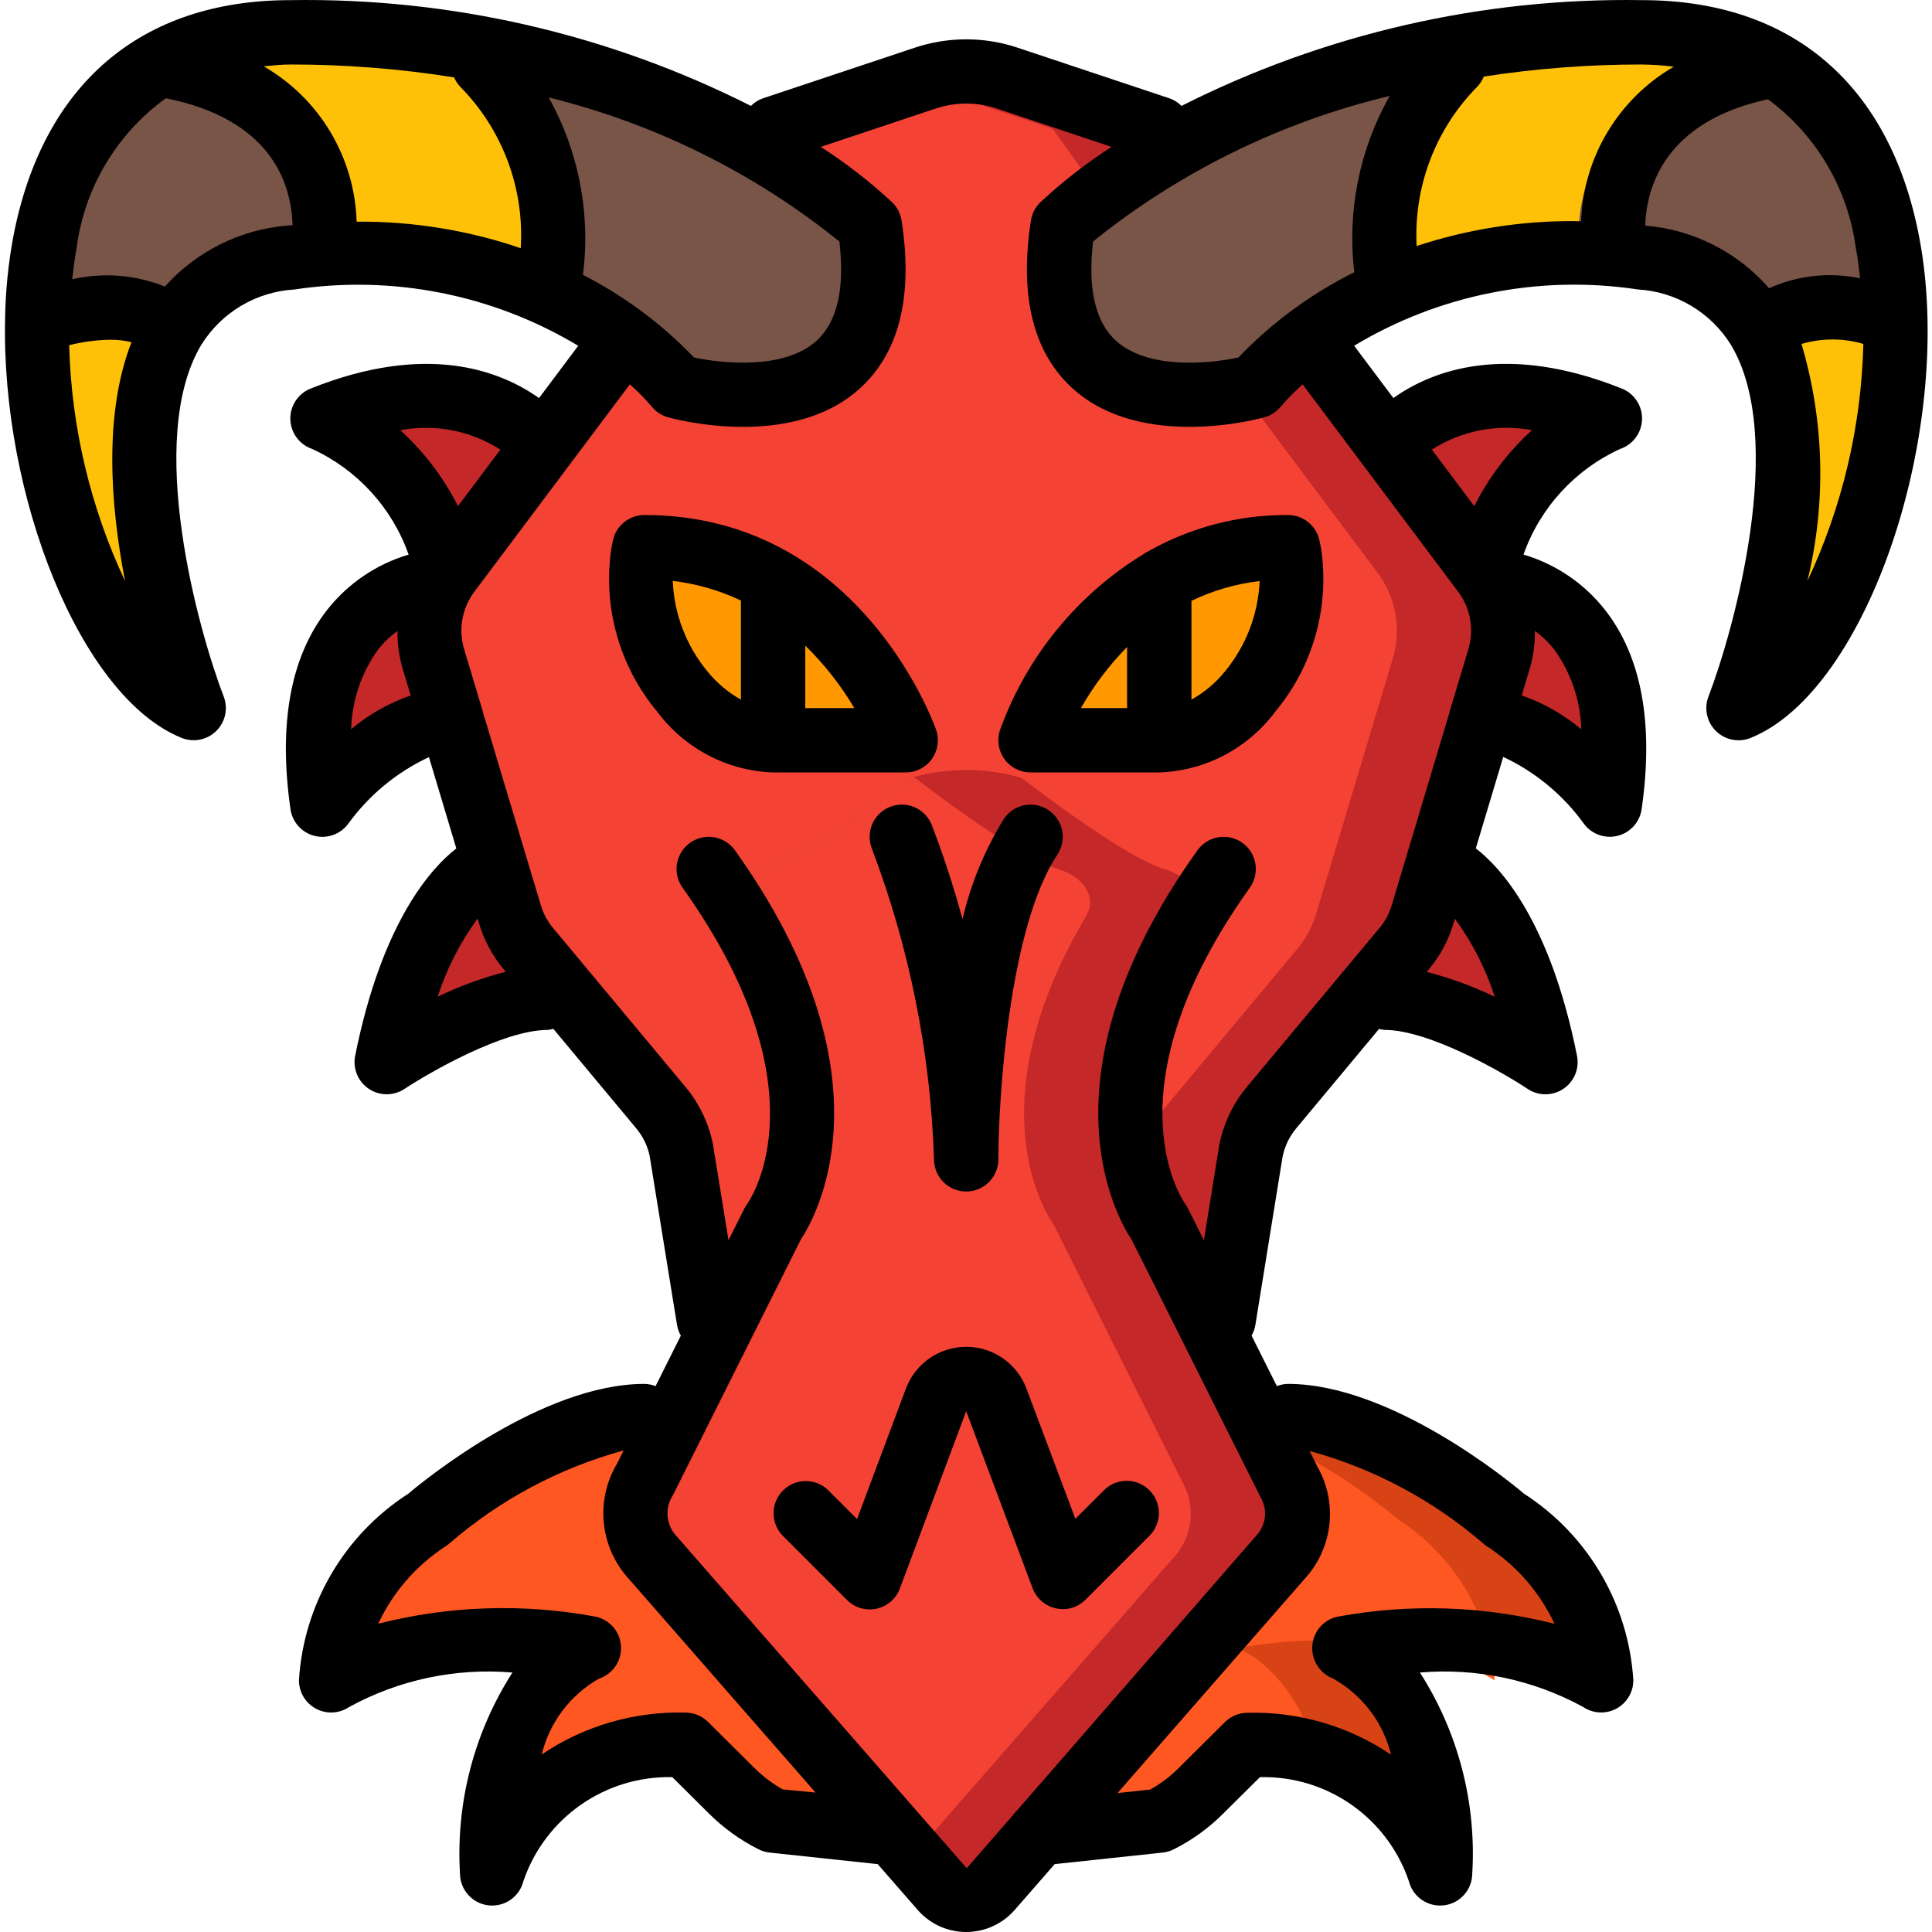 <svg height="512pt" viewBox="-1 0 512 512.306" width="512pt" xmlns="http://www.w3.org/2000/svg"><path d="m175.562 385.297c-3.781-6.543-11.465-9.75-18.773-7.844-16.277 5.688-31.375 14.309-44.543 25.438-14.832 9.344-24.336 25.184-25.602 42.668 25.602-17.066 68.27-8.531 68.27-8.531s-25.602 8.531-25.602 59.73c0 0 8.531-34.133 51.199-34.133l12.203 12.117c3.242 3.254 6.988 5.961 11.094 8.023l31.914 3.41zm0 0" fill="#ff5722"/><path d="m365.047 435.66c-6.059.598-9.898 1.367-9.898 1.367s25.598 8.531 25.598 59.73c-4.836-15.289-17.012-27.145-32.426-31.57-6.098-1.77-12.426-2.633-18.773-2.562l-4.438 4.352-7.766 7.766c-3.242 3.254-6.988 5.961-11.094 8.023l-31.914 3.41 1.965-3.242 58.281-97.621c.68-1.207 1.543-2.301 2.559-3.242 4.078-4.449 10.312-6.23 16.129-4.605 16.285 5.664 31.387 14.285 44.543 25.426 14.832 9.344 24.34 25.184 25.602 42.668-9.055-5.574-19.277-8.961-29.867-9.898-9.473-1.031-19.027-1.031-28.5 0zm0 0" fill="#d84315"/><g fill="#c52828"><path d="m135.586 230.434s-17.07 8.535-25.602 51.199c0 0 25.602-17.066 42.668-17.066zm0 0"/><path d="m374.516 230.434s17.07 8.535 25.602 51.199c0 0-25.602-17.066-42.668-17.066zm0 0"/><path d="m391.156 191.777h.086c16.043-2.984 34.477 21.59 34.477 21.59 7.422-51.797-23.809-58.711-32.086-59.562h-.086l-1.367-2.219c4.059-18.113 16.52-33.203 33.539-40.617-36.438-14.594-54.273 1.961-58.625 7.082zm0 0"/><path d="m118.945 191.777h-.086c-16.043-2.984-34.477 21.59-34.477 21.59-7.422-51.797 23.809-58.711 32.086-59.562h.086l1.367-2.219c-4.059-18.113-16.52-33.203-33.539-40.617 36.438-14.594 54.273 1.961 58.625 7.082v.086zm0 0"/><path d="m396.363 174.539-20.309 67.926c-1 3.312-2.656 6.387-4.863 9.047l-35.16 42.152c-2.723 3.312-4.598 7.238-5.461 11.438l-4.949 30.461c-1.305 8.27-8.438 14.355-16.809 14.34h-107.523c-8.371.016-15.504-6.07-16.809-14.34l-4.949-30.461c-.863-4.199-2.738-8.125-5.461-11.438l-35.156-42.152c-2.211-2.66-3.867-5.734-4.867-9.047l-20.309-67.926c-2.367-7.77-.875-16.207 4.012-22.699l43.434-57.938 42.668-59.734 37.121-12.375 3.328-1.109c6.98-2.305 14.52-2.305 21.504 0l40.445 13.484 42.668 59.734 43.434 57.938c4.887 6.492 6.379 14.93 4.012 22.699zm0 0"/></g><path d="m395.168 445.559c-9.133-5.602-19.449-8.988-30.121-9.898-12.719-1.32-25.555-.859-38.145 1.367 0 0 14.164 4.691 21.418 28.16-6.098-1.77-12.426-2.633-18.773-2.562l-4.438 4.352c-6.398-2.645-14.25 19.457-23.809 19.457l-12.203-11.691c-3.242 3.254-6.988 5.961-11.094 8.023l-1.703.168 58.281-97.621c.68-1.207 1.543-2.301 2.559-3.242 11.629 5.574 22.523 12.566 32.426 20.82 11.77 7.586 20.312 19.258 23.98 32.77.941 3.223 1.484 6.547 1.621 9.898zm0 0" fill="#ff5722"/><path d="m368.203 174.539-20.395 67.926c-1 3.312-2.652 6.387-4.863 9.047l-35.16 42.152c-2.723 3.312-4.598 7.238-5.461 11.438l-4.949 30.461c-1.305 8.27-8.438 14.355-16.809 14.34h-79.277c-8.371.016-15.504-6.07-16.809-14.34l-4.949-30.461c-.863-4.199-2.738-8.125-5.461-11.438l-35.156-42.152c-2.211-2.66-3.867-5.734-4.867-9.047l-20.309-67.926c-2.367-7.77-.875-16.207 4.012-22.699l43.434-57.938 42.668-59.734 37.121-12.375 37.031 12.375 42.668 59.734 43.434 57.938c4.875 6.496 6.391 14.91 4.098 22.699zm0 0" fill="#f44335"/><path d="m182.516 102.434c-9.391-10.453-20.914-18.773-33.789-24.406.766-4.793-13.508-17.066-16.215-31.059-2.098-10.883 8.977-22.656-.172-33.707 67.586 12.715 101.379 46.504 101.379 46.504 9.215 59.734-51.203 42.668-51.203 42.668zm0 0" fill="#795548"/><path d="m239.008 196.301h-35.156c-2.914.004-5.805-.52-8.535-1.535-18.301-8.398-28.867-27.863-25.941-47.789l.344-1.875c15.496-.129 30.562 5.082 42.664 14.762 11.832 9.684 20.992 22.227 26.625 36.438zm0 0" fill="#ff9801"/><path d="m314.785 194.766c-2.73 1.016-5.621 1.539-8.535 1.535h-34.133c5.289-14.059 14.105-26.516 25.602-36.184 4.879-4.004 10.309-7.277 16.125-9.727 8.395-3.555 17.426-5.355 26.539-5.289l.344 1.875c2.926 19.926-7.641 39.391-25.941 47.789zm0 0" fill="#ff9801"/><path d="m148.727 78.027c-18.285-8.293-38.336-11.926-58.367-10.582.355-4.172-28.332-15.52-31.574-24.148-4.516-11.996 13.293-21.801-12.375-26.965 10.395-5.406 21.996-8.078 33.707-7.766 17.516-.039 34.996 1.531 52.223 4.695 14.215 18.379 20.148 41.84 16.387 64.766zm0 0" fill="#fec108"/><path d="m90.359 67.445c-3.328.086-6.742.43-10.242.855-12.02.816-23 7.109-29.781 17.066-6.945 5.613-15.375 9.074-24.262 9.957-5.117.215-5.262-12.527-13.113-10.297.598-28.93 9.984-55.809 33.363-68.695h.086c44.117 8.875 44.801 41.133 43.949 51.113zm0 0" fill="#795548"/><path d="m54.434 187.684c-22.445-9.047-42.496-58.199-41.473-102.656 27.988-7.938 37.375.34 37.375.34-21.93 32.598 3.074 99.414 4.098 102.316zm0 0" fill="#fec108"/><path d="m325.348 102.434c9.398-10.453 20.93-18.777 33.809-24.406-.766-4.793 13.508-17.066 16.215-31.059 2.098-10.883-8.977-22.656.172-33.707-67.586 12.715-101.395 46.504-101.395 46.504-9.215 59.734 51.199 42.668 51.199 42.668zm0 0" fill="#795548"/><path d="m359.156 78.027c18.285-8.293 38.34-11.926 58.371-10.582-.359-4.172 28.32-15.52 31.57-24.148 4.516-11.996-13.293-21.801 12.375-26.965-10.402-5.406-22.008-8.082-33.723-7.766-17.516-.039-35 1.531-52.227 4.695-14.207 18.383-20.137 41.84-16.367 64.766zm0 0" fill="#fec108"/><path d="m417.508 67.445c3.328.086 6.742.43 10.242.855 12.02.816 22.996 7.109 29.781 17.066 6.941 5.613 15.375 9.074 24.258 9.957 5.121.215 5.266-12.527 13.117-10.297-.598-28.93-9.984-55.809-33.367-68.695h-.082c-44.121 8.875-44.801 41.133-43.949 51.113zm0 0" fill="#795548"/><path d="m453.434 187.684c22.441-9.047 42.496-58.199 41.473-102.656-27.988-7.938-37.375.34-37.375.34 21.945 32.598-3.074 99.414-4.098 102.316zm0 0" fill="#fec108"/><path d="m338.934 412.195-77.566 88.832c-1.633 1.754-3.922 2.75-6.316 2.75s-4.684-.996-6.316-2.75l-7.762-8.961-69.805-79.871c-4.613-5.566-5.195-13.445-1.449-19.629l34.133-68.266s22.016-29.27-8.703-81.152c-3.328-5.633 1.109-10.922 7.422-12.715 10.754-3.156 37.805-24.148 37.805-24.148.168-.086.426-.086.598-.172 9.41-2.633 19.375-2.574 28.754.172 0 0 27.051 20.992 37.805 24.148 6.312 1.793 10.75 7.082 7.422 12.715-30.719 51.883-8.703 81.152-8.703 81.152l34.133 68.266c3.746 6.184 3.164 14.062-1.449 19.629zm0 0" fill="#c52828"/><path d="m310.773 412.195-69.801 79.871-69.805-79.871c-4.613-5.566-5.195-13.445-1.449-19.629l34.133-68.266s22.016-29.27-8.703-81.152c-3.328-5.633 1.109-10.922 7.422-12.715 10.754-3.156 37.805-24.148 37.805-24.148.168-.086.426-.086.598-.172.168.086.34.086.512.172 0 0 27.051 20.992 37.887 24.148 6.23 1.793 10.75 7.082 7.34 12.715-30.637 51.883-8.707 81.152-8.707 81.152l34.137 68.266c3.727 6.176 3.18 14.027-1.367 19.629zm0 0" fill="#f44335"/><path d="m271.035 368.215c-2.496-6.668-8.867-11.082-15.984-11.082-7.117 0-13.488 4.414-15.984 11.082l-12.953 34.594-7.68-7.68c-3.348-3.234-8.668-3.191-11.961.102-3.293 3.293-3.34 8.613-.105 11.961l17.066 17.07c2.055 2.051 5.008 2.922 7.844 2.309 2.84-.617 5.168-2.629 6.188-5.348l17.586-47.02 17.605 46.934c1.023 2.715 3.352 4.727 6.188 5.352.594.133 1.199.203 1.809.211 2.262 0 4.434-.898 6.031-2.5l17.066-17.066c3.234-3.348 3.188-8.672-.102-11.961-3.293-3.293-8.617-3.34-11.965-.105l-7.68 7.68zm0 0"/><path d="m47.078 195.695c3.145 1.238 6.727.5 9.129-1.879 2.402-2.383 3.172-5.953 1.961-9.113-6.715-17.477-20.895-68.266-5.973-93.211 5.344-8.645 14.566-14.141 24.715-14.727 26.059-3.926 52.672 1.352 75.262 14.926l-10.391 13.867c-10.371-7.355-29.867-14.816-60.59-2.512-3.309 1.328-5.441 4.574-5.352 8.141.09 3.562 2.391 6.695 5.762 7.852 11.977 5.488 21.215 15.602 25.602 28.023-8.574 2.539-16.145 7.688-21.66 14.73-9.656 12.371-12.918 30.137-9.668 52.785.492 3.418 2.988 6.203 6.332 7.059s6.875-.387 8.945-3.148c5.52-7.637 12.902-13.738 21.441-17.727l7.262 24.227c-6.312 4.875-19.625 19.004-26.828 54.973-.676 3.383.75 6.84 3.613 8.762 2.867 1.918 6.605 1.93 9.477.02 6.605-4.352 26.164-15.641 38-15.641.492-.055.977-.152 1.449-.293l21.965 26.359c1.766 2.098 2.988 4.594 3.57 7.273l7.262 44.824c.16 1.02.508 2 1.023 2.895l-6.699 13.402c-.945-.375-1.953-.578-2.969-.594-27.094 0-58.465 25.598-62.586 29.105-17 10.938-27.773 29.316-29.012 49.492 0 3.148 1.73 6.043 4.508 7.527 2.773 1.484 6.145 1.32 8.762-.426 13.23-7.25 28.305-10.441 43.34-9.164-10.148 15.832-15.02 34.48-13.91 53.254 0 4.312 3.215 7.949 7.492 8.477.352.039.699.059 1.051.059 3.91-.004 7.32-2.668 8.27-6.461 5.73-16.828 21.719-27.996 39.492-27.586l9.598 9.531c3.891 3.902 8.387 7.152 13.312 9.617.91.457 1.898.746 2.91.852l28.641 3.062 10.895 12.477c3.258 3.547 7.859 5.551 12.672 5.52 4.812-.027 9.391-2.09 12.605-5.672l10.758-12.324 28.641-3.062c1.012-.105 2-.395 2.91-.852 4.906-2.461 9.383-5.703 13.25-9.602l9.625-9.547c17.785-.438 33.781 10.742 39.492 27.586.953 3.793 4.359 6.457 8.27 6.461.352 0 .703-.02 1.051-.059 4.281-.527 7.496-4.164 7.492-8.477 1.121-18.77-3.738-37.418-13.875-53.254 15.023-1.273 30.09 1.914 43.316 9.156 2.617 1.746 5.984 1.91 8.762.426 2.773-1.488 4.508-4.379 4.508-7.527-1.242-20.176-12.016-38.555-29.016-49.492-4.094-3.5-35.465-29.098-62.559-29.098-1.012.016-2.012.219-2.949.594l-6.711-13.395c.512-.891.855-1.863 1.016-2.875l7.203-44.52c.559-2.789 1.805-5.395 3.629-7.578l21.965-26.359c.473.133.957.219 1.449.266 11.836 0 31.395 11.289 37.938 15.641 2.879 1.918 6.629 1.906 9.5-.023 2.867-1.934 4.285-5.402 3.59-8.793-7.184-35.965-20.477-50.098-26.828-54.969l7.273-24.246c8.543 4 15.922 10.121 21.434 17.777 2.074 2.754 5.602 3.992 8.941 3.133 3.34-.855 5.836-3.637 6.324-7.051 3.254-22.648 0-40.414-9.668-52.789-5.512-7.039-13.082-12.188-21.656-14.727 4.395-12.41 13.633-22.512 25.598-27.996 3.398-1.133 5.727-4.266 5.836-7.844.105-3.578-2.031-6.844-5.355-8.176-30.723-12.297-50.203-4.848-60.586 2.508l-10.402-13.863c22.582-13.59 49.203-18.867 75.262-14.926 10.129.594 19.336 6.086 24.672 14.719 14.898 24.84.734 75.715-5.977 93.227-1.219 3.168-.441 6.758 1.977 9.141s6.02 3.109 9.168 1.844c31.113-12.453 54.52-82.039 44.707-132.961-7.773-40.43-33.875-62.691-73.48-62.691-42.375-.684-84.281 8.945-122.109 28.047-.898-.906-1.988-1.594-3.191-2.012l-40.398-13.469c-8.766-2.898-18.234-2.898-27 0l-40.395 13.469c-1.207.418-2.297 1.105-3.191 2.012-37.832-19.102-79.738-28.73-122.113-28.047-39.605 0-65.707 22.262-73.48 62.703-1.324 7.098-2.051 14.293-2.176 21.512v.051c-1.102 47.188 19.984 100.633 46.883 111.395zm-29.867-104.168c3.531-.887 7.152-1.367 10.793-1.434 1.922-.027 3.84.191 5.711.648-7.441 19.047-5.566 43.402-1.707 63.336-9.207-19.602-14.254-40.902-14.816-62.551zm204.211-27.492c1.492 12.586-.59 21.484-6.195 26.453-8.441 7.508-24.492 5.973-32.332 4.316-8.535-8.895-18.492-16.305-29.469-21.922 2.074-16.246-1.105-32.727-9.07-47.035 28.172 6.941 54.477 19.977 77.066 38.188zm-89.891 55.184-11.246 14.992c-3.82-7.594-9.004-14.418-15.293-20.137 9.18-1.727 18.668.113 26.539 5.145zm-39.578 74.156c.215-7.578 2.688-14.918 7.109-21.078 1.484-1.902 3.234-3.578 5.195-4.984-.047 3.273.379 6.535 1.262 9.684l2.23 7.418c-5.773 1.992-11.125 5.027-15.797 8.961zm22.945 70.918c2.398-7.434 5.977-14.43 10.598-20.727l.41 1.375c1.316 4.414 3.52 8.512 6.477 12.039l.582.699c-6.223 1.609-12.273 3.824-18.066 6.613zm91.512 210.195c-2.789-1.562-5.348-3.504-7.602-5.77l-12.203-12.117c-1.602-1.586-3.762-2.477-6.016-2.477-13.543-.359-26.855 3.52-38.086 11.094 2.074-8.504 7.566-15.777 15.184-20.094 3.676-1.219 6.07-4.766 5.828-8.629-.238-3.867-3.055-7.086-6.855-7.84-19.082-3.527-38.703-2.883-57.512 1.895 3.926-8.398 10.137-15.523 17.918-20.559.297-.191.582-.402.855-.633 13.379-11.617 29.199-20.074 46.293-24.746l-1.758 3.516c-5.57 9.363-4.645 21.219 2.312 29.602l50.344 57.602zm185.875-65.094c.27.23.555.441.852.633 7.785 5.035 13.996 12.156 17.922 20.555-18.809-4.773-38.426-5.418-57.508-1.895-3.703.773-6.449 3.906-6.723 7.68-.285 3.809 1.953 7.355 5.512 8.738 7.707 4.289 13.273 11.598 15.359 20.164-11.227-7.574-24.539-11.453-38.074-11.094-2.238.012-4.387.898-5.977 2.477l-12.219 12.145c-2.25 2.254-4.801 4.188-7.586 5.742l-8.66.922 50.516-57.824c6.734-8.152 7.711-19.625 2.449-28.797l-2.039-4.098c17.023 4.66 32.789 13.07 46.141 24.617zm2.953-145.066c-5.793-2.789-11.844-5.004-18.066-6.613l.578-.699c2.961-3.531 5.164-7.629 6.477-12.043l.41-1.355c4.613 6.281 8.18 13.262 10.566 20.676zm15.801-92.031c4.422 6.16 6.898 13.5 7.109 21.078-4.668-3.934-10.023-6.973-15.797-8.961l2.23-7.418c.883-3.152 1.309-6.418 1.262-9.691 1.961 1.41 3.711 3.09 5.195 4.992zm-5.973-58.223c-6.289 5.719-11.469 12.543-15.293 20.137l-11.238-14.984c7.875-5.051 17.383-6.895 26.574-5.152zm-37.719-88.637c-8.02 14.191-11.309 30.566-9.383 46.754-11.469 5.703-21.863 13.348-30.723 22.598-7.859 1.707-23.895 3.191-32.34-4.32-5.605-4.98-7.68-13.883-6.195-26.453 23.031-18.527 49.895-31.703 78.641-38.578zm109.23 65.766c5.34-1.586 11.031-1.586 16.375 0-.527 21.77-5.586 43.188-14.848 62.891 5.051-20.73 4.516-42.434-1.555-62.891zm14.418-25.242c.504 2.562.77 5.207 1.086 7.836-8.117-1.703-16.566-.781-24.125 2.637-8.312-9.551-20.008-15.5-32.621-16.598h-.23c.324-10.121 5.117-27.59 32.555-33.512 12.852 9.48 21.273 23.797 23.312 39.637zm-48.297-48.281c-14.711 8.523-24 24.012-24.594 41.004-.59 0-1.211-.059-1.793-.059-14.203-.074-28.324 2.16-41.812 6.613-.828-15.648 4.953-30.926 15.934-42.105.809-.809 1.445-1.773 1.875-2.832 13.879-2.141 27.902-3.211 41.941-3.199 2.816.039 5.629.234 8.422.578zm-195.723 11.094c5.266-1.742 10.953-1.742 16.215 0l30.414 10.172c-6.758 4.352-13.113 9.301-18.988 14.789-1.281 1.281-2.121 2.938-2.398 4.727-3.141 20.285.684 35.355 11.367 44.816 18.34 16.215 49.281 7.742 50.578 7.367 1.699-.484 3.211-1.48 4.324-2.852 1.793-2.082 3.723-4.047 5.777-5.871l41.277 55.031c3.234 4.34 4.23 9.949 2.688 15.137l-4.965 16.531v.117l-15.363 51.277c-.652 2.211-1.75 4.262-3.23 6.027l-35.211 42.195c-3.699 4.461-6.215 9.781-7.312 15.473l-4.07 25.156-4.191-8.383c-.219-.422-.473-.828-.75-1.219-.852-1.23-20.934-30.602 17.129-83.875 2.734-3.836 1.848-9.164-1.988-11.902-3.84-2.738-9.168-1.848-11.906 1.988-42.812 59.93-21.41 97.281-17.484 103.176l34.203 68.309c1.801 3 1.586 6.797-.539 9.574l-64.152 73.695c-.371.348-.703.73-1 1.145l-12.203 14.02-77.465-88.637c-2.355-3.012-2.512-7.195-.395-10.375l33.879-67.73c3.934-5.895 25.32-43.246-17.484-103.176-1.77-2.48-4.73-3.832-7.766-3.539-3.035.297-5.684 2.184-6.949 4.961-1.262 2.773-.949 6.012.824 8.492 38.059 53.273 17.996 82.645 17.184 83.789-.309.41-.578.848-.809 1.305l-4.191 8.391-4.129-25.473c-1.117-5.578-3.613-10.793-7.254-15.164l-35.148-42.18c-1.48-1.766-2.582-3.816-3.234-6.023l-15.359-51.203v-.102l-4.992-16.629c-1.547-5.191-.551-10.809 2.688-15.148l41.273-55.039c2.051 1.816 3.973 3.773 5.754 5.852 1.113 1.395 2.633 2.398 4.352 2.879 1.297.375 32.238 8.863 50.578-7.367 10.684-9.461 14.504-24.531 11.363-44.816-.273-1.789-1.113-3.445-2.395-4.727-5.887-5.488-12.254-10.438-19.023-14.789zm-127.707-8.258c.414.977 1.008 1.867 1.75 2.625 11.113 11.324 16.898 26.832 15.914 42.668-14.008-4.777-28.723-7.156-43.52-7.031-.512-17.078-9.84-32.668-24.645-41.191 2.328-.203 4.598-.484 7.082-.484 14.539-.016 29.059 1.125 43.418 3.414zm-76.434 5.535c27.641 5.539 33.238 22.188 33.594 33.648-.578.066-1.074.066-1.637.137-12.402 1.094-23.922 6.867-32.223 16.145-7.797-3.129-16.367-3.805-24.559-1.938.316-2.703.605-5.418 1.117-8.07 2.035-16.02 10.617-30.477 23.707-39.93zm0 0"/><path d="m169.719 136.566c-4.059 0-7.551 2.855-8.363 6.828l-.367 1.832c-2.383 15.582 2.047 31.434 12.16 43.523 7.266 9.738 18.559 15.656 30.703 16.082h35.164c2.77 0 5.363-1.348 6.961-3.605 1.598-2.262 2-5.156 1.078-7.77-.82-2.277-20.754-56.891-77.336-56.891zm16.629 41.363c-5.551-6.762-8.75-15.152-9.105-23.895 6.27.746 12.371 2.504 18.074 5.203v26.277c-3.449-1.926-6.496-4.504-8.969-7.586zm26.035 9.836v-16.562c5.043 4.93 9.418 10.496 13.016 16.562zm0 0"/><path d="m272.117 204.832h34.133c12.152-.422 23.453-6.336 30.723-16.082 10.102-12.078 14.527-27.914 12.16-43.48l-.387-1.875c-.809-3.973-4.305-6.828-8.363-6.828-13.09-.082-25.969 3.289-37.34 9.781-.297.152-.582.32-.855.512-17.684 10.77-31.156 27.266-38.176 46.746-.867 2.602-.43 5.465 1.176 7.691 1.605 2.223 4.188 3.539 6.93 3.535zm51.637-26.902c-2.473 3.082-5.52 5.66-8.969 7.586v-26.199c5.691-2.734 11.801-4.508 18.074-5.246-.363 8.73-3.559 17.105-9.105 23.859zm-26.035-6.375v16.211h-12.246c3.363-5.91 7.48-11.359 12.246-16.211zm0 0"/><path d="m234.809 213.973c-2.102.84-3.781 2.48-4.672 4.562-.891 2.082-.922 4.43-.078 6.531 9.953 26.301 15.516 54.062 16.457 82.168v.367c.102 4.711 4.008 8.449 8.719 8.348 4.711-.102 8.453-4.004 8.352-8.715 0-15.906 2.832-61.398 15.633-80.598 1.691-2.535 1.902-5.785.551-8.516-1.352-2.734-4.059-4.539-7.102-4.738-3.043-.195-5.957 1.246-7.648 3.781-5.051 8.211-8.746 17.18-10.949 26.566-2.297-8.469-5.02-16.812-8.16-25.004-.84-2.105-2.48-3.789-4.562-4.68-2.082-.891-4.434-.918-6.539-.074zm0 0"/></svg>
